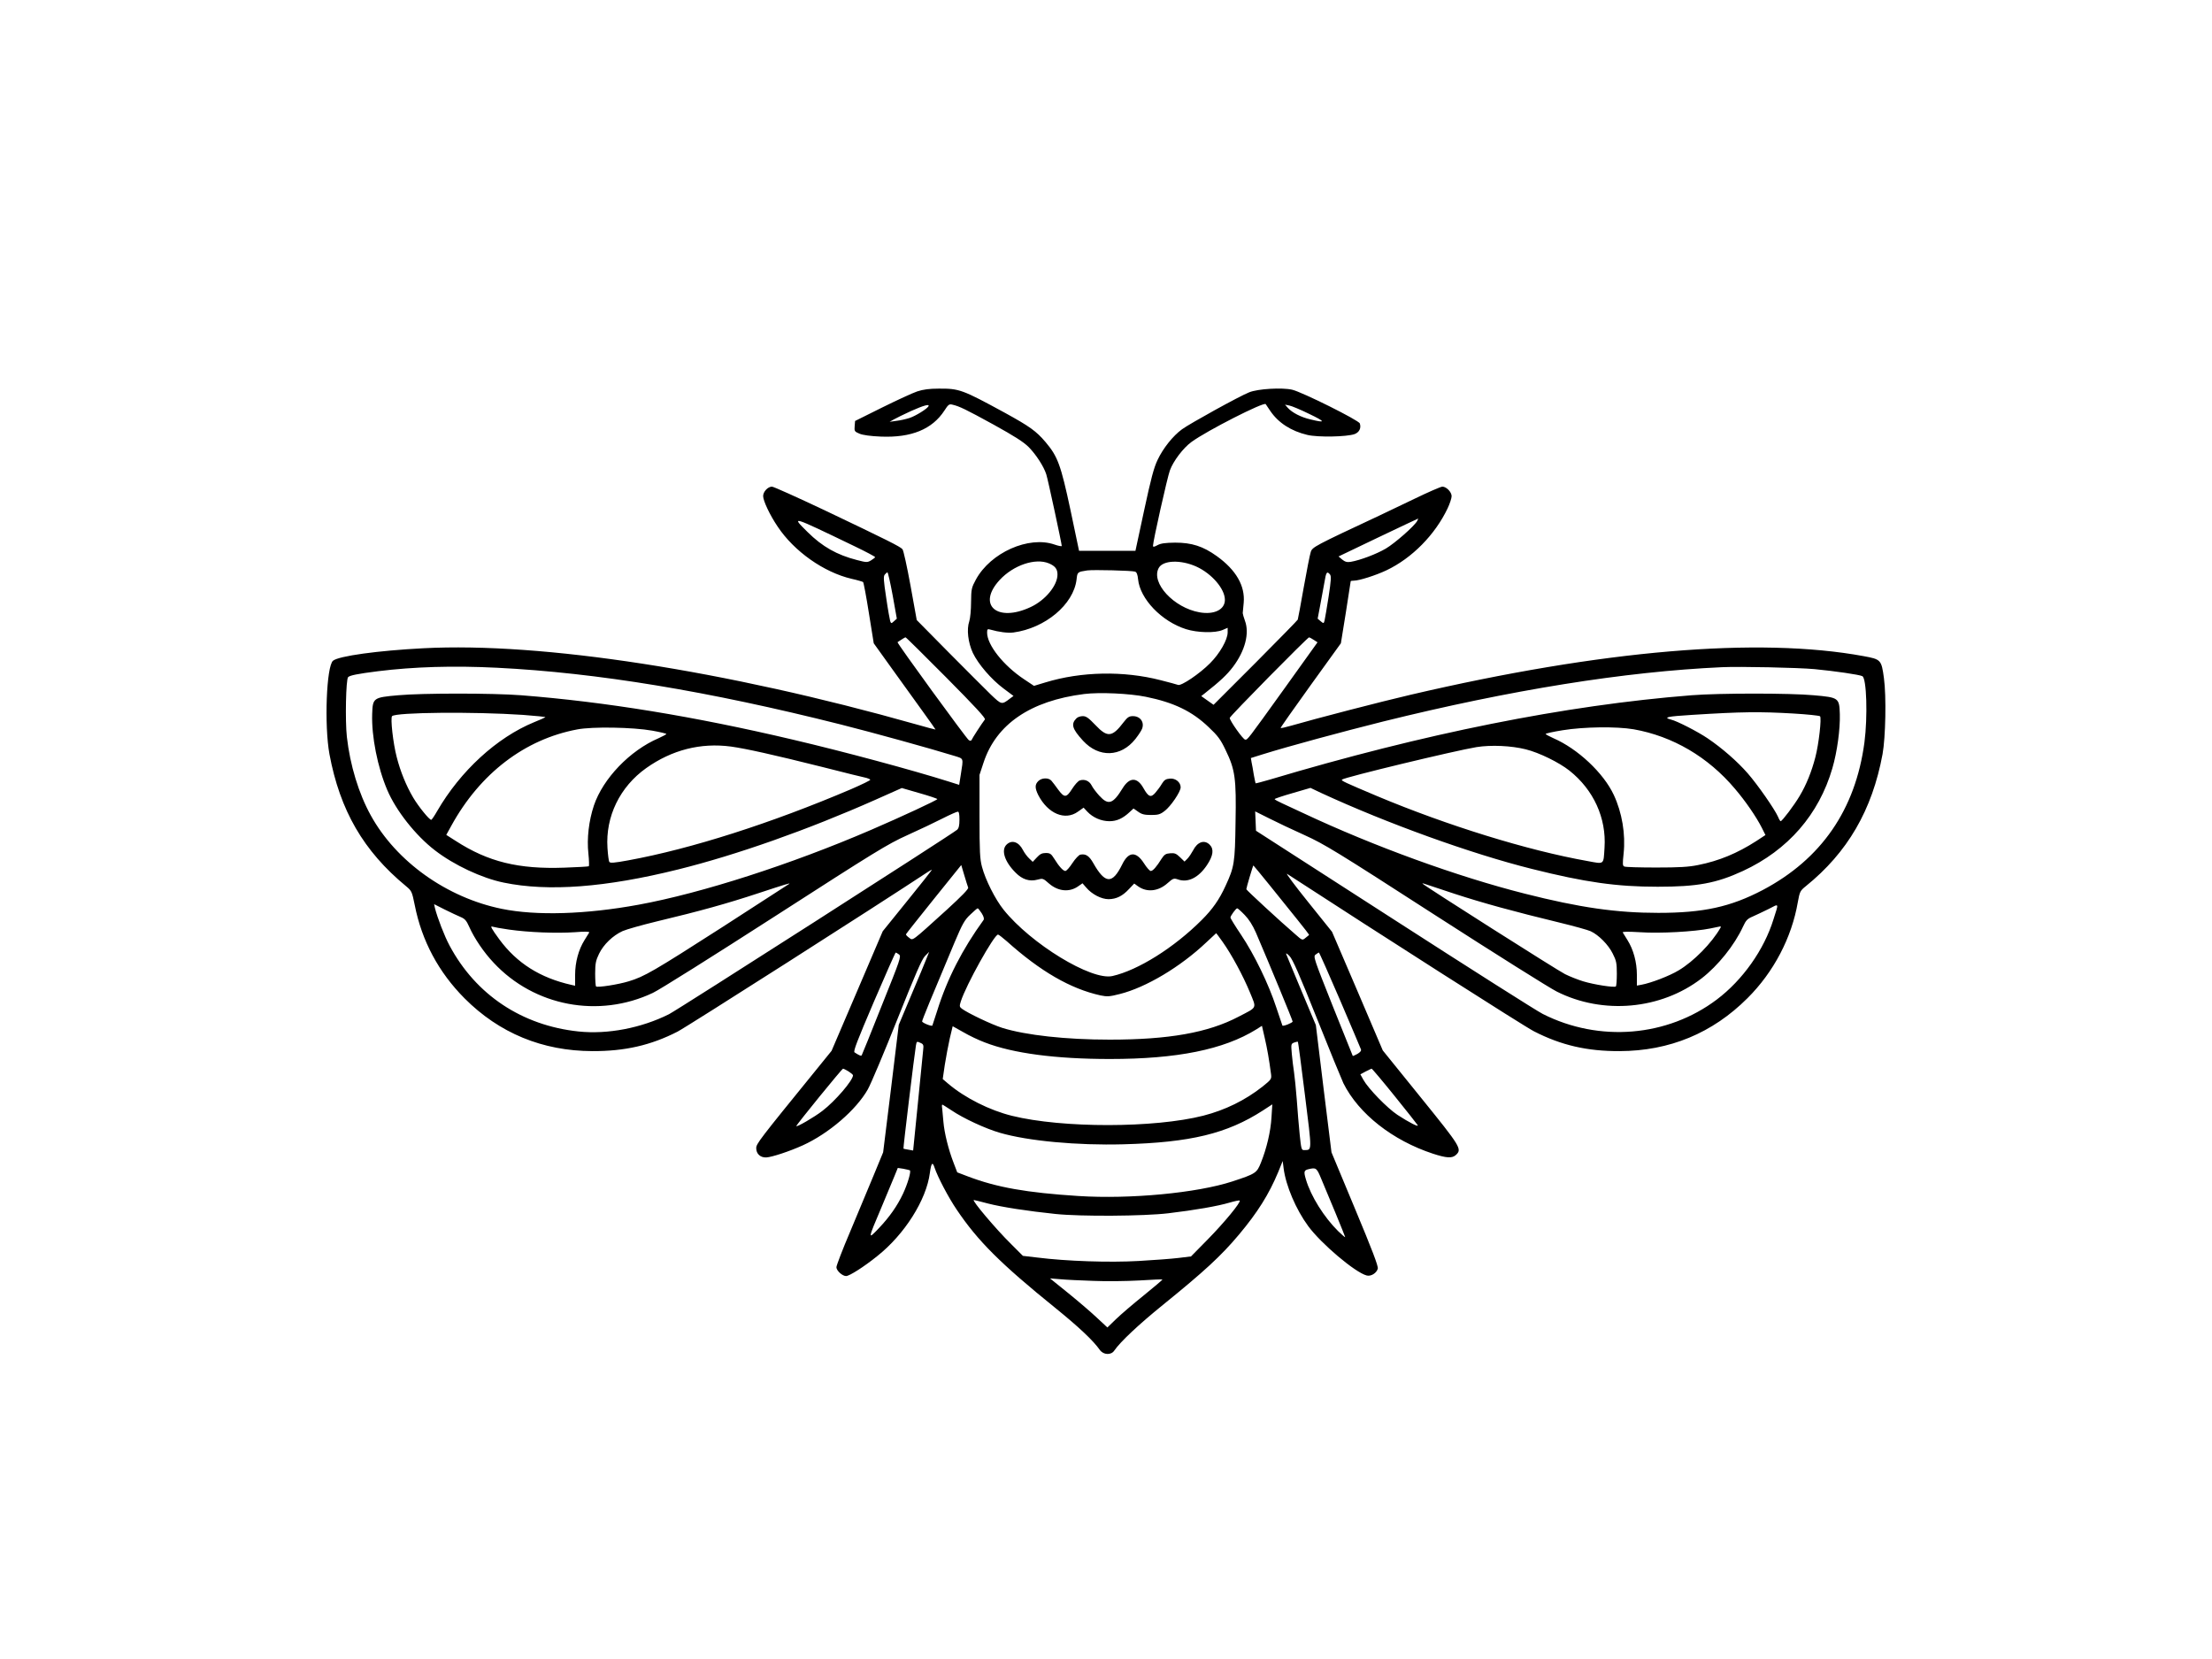 <?xml version="1.0" standalone="no"?>
<!DOCTYPE svg PUBLIC "-//W3C//DTD SVG 20010904//EN"
 "http://www.w3.org/TR/2001/REC-SVG-20010904/DTD/svg10.dtd">
<svg version="1.0" xmlns="http://www.w3.org/2000/svg"
 width="1600pt" height="1200pt" viewBox="0 0 1600 1200"
 preserveAspectRatio="xMidYMid meet">

<g transform="translate(0,1200) scale(0.1,-0.1)"
fill="#000000" stroke="none">
<path d="M6635 9169 c-33 -11 -148 -64 -255 -117 l-195 -97 -3 -38 c-3 -35 -1
-39 35 -54 24 -10 80 -18 155 -21 220 -9 371 53 459 188 28 44 35 49 58 43 49
-11 97 -34 299 -145 150 -83 216 -125 253 -162 53 -54 109 -140 127 -197 11
-32 112 -502 112 -518 0 -4 -24 0 -52 10 -187 65 -463 -58 -569 -253 -32 -59
-34 -69 -35 -163 0 -55 -6 -118 -13 -139 -20 -58 -9 -153 26 -229 39 -81 133
-191 223 -258 l71 -53 -23 -17 c-63 -48 -62 -48 -141 27 -39 38 -176 175 -304
304 l-232 235 -45 249 c-25 137 -51 255 -58 263 -15 19 -112 67 -563 282 -199
94 -370 171 -381 171 -30 0 -64 -37 -64 -68 0 -34 48 -137 105 -221 119 -179
334 -331 536 -378 41 -9 77 -20 82 -23 4 -4 23 -105 42 -225 l35 -218 137
-191 c76 -105 177 -245 224 -311 48 -66 86 -121 86 -122 -1 -1 -65 16 -142 38
-1379 390 -2705 595 -3563 550 -330 -17 -611 -56 -653 -90 -48 -39 -64 -468
-26 -676 76 -407 246 -701 554 -955 41 -34 43 -39 63 -137 51 -259 173 -486
360 -674 251 -252 564 -381 925 -382 234 -1 423 42 616 141 68 35 1438 909
1812 1156 15 10 27 16 27 13 0 -2 -80 -103 -178 -224 l-177 -219 -185 -433
-185 -432 -107 -132 c-417 -513 -438 -540 -438 -572 0 -41 30 -69 73 -67 40 2
168 44 265 88 188 86 385 256 469 404 23 41 119 269 213 505 131 328 178 437
201 460 l30 30 -20 -50 c-10 -27 -60 -146 -110 -264 l-90 -214 -56 -461 -57
-461 -68 -165 c-38 -91 -114 -273 -169 -405 -56 -131 -101 -249 -101 -261 0
-25 43 -64 70 -64 24 0 128 66 225 144 198 157 356 407 381 602 10 73 19 84
34 38 22 -66 99 -214 161 -305 151 -224 314 -388 714 -711 169 -137 273 -235
320 -302 26 -37 82 -40 105 -5 43 63 176 188 350 329 301 244 422 355 552 510
135 161 217 292 284 453 l32 79 7 -54 c16 -125 89 -296 177 -416 94 -128 341
-337 424 -358 31 -8 72 18 80 50 4 18 -41 136 -165 433 l-170 408 -57 460 -56
460 -105 250 c-58 138 -107 257 -110 265 -3 8 8 2 24 -15 23 -23 70 -130 198
-450 92 -231 179 -442 192 -470 111 -222 356 -414 648 -510 98 -32 138 -34
165 -10 47 43 38 57 -254 418 l-274 339 -183 429 -184 429 -175 218 c-96 119
-163 210 -150 201 672 -437 1718 -1105 1786 -1139 197 -101 385 -144 619 -143
361 1 672 130 925 383 190 189 320 438 364 694 14 77 17 83 58 116 302 244
480 550 555 955 22 122 28 417 10 550 -18 133 -22 136 -147 159 -760 140
-1891 44 -3275 -279 -215 -50 -686 -172 -869 -225 -38 -11 -71 -18 -73 -16 -2
2 95 140 216 308 l220 305 36 223 c19 122 35 224 35 226 0 2 10 4 23 4 38 0
158 38 236 75 185 88 351 257 442 448 16 34 29 74 29 88 0 30 -38 69 -67 69
-11 0 -103 -40 -204 -89 -101 -48 -213 -102 -249 -119 -472 -221 -488 -229
-499 -265 -6 -17 -29 -133 -51 -257 -22 -124 -41 -228 -43 -232 -1 -4 -138
-144 -305 -312 l-304 -304 -44 31 -45 32 23 18 c113 89 163 136 207 194 87
116 120 242 86 333 -9 25 -16 50 -16 55 1 6 4 39 7 75 11 122 -55 237 -194
337 -100 72 -182 98 -302 98 -71 -1 -103 -5 -127 -18 -26 -14 -33 -15 -33 -4
0 32 104 496 122 544 25 69 97 163 156 206 110 81 525 292 537 274 1 -1 16
-23 33 -49 59 -87 151 -146 269 -174 77 -18 283 -14 341 6 34 13 49 43 38 77
-7 23 -417 227 -489 244 -72 17 -250 7 -312 -19 -71 -28 -429 -226 -485 -267
-66 -48 -137 -137 -177 -222 -27 -56 -48 -136 -97 -364 l-63 -293 -204 0 -204
0 -62 295 c-70 327 -92 387 -180 491 -68 80 -114 113 -296 213 -307 167 -328
175 -477 174 -68 0 -112 -6 -155 -20z m80 -109 c-12 -19 -91 -68 -135 -83 -25
-8 -67 -18 -95 -21 l-50 -7 30 17 c17 10 73 37 125 61 92 41 138 54 125 33z
m2755 -54 c119 -57 121 -67 10 -40 -70 16 -133 49 -165 84 l-20 23 30 -6 c17
-3 82 -30 145 -61z m-3287 -958 c81 -39 147 -74 147 -78 0 -3 -13 -13 -29 -23
-27 -16 -33 -16 -102 2 -145 37 -251 97 -357 202 -121 120 -126 122 341 -103z
m4068 184 c-20 -37 -161 -161 -227 -200 -68 -40 -185 -84 -254 -96 -27 -4 -41
0 -62 17 l-26 22 286 137 c158 75 288 137 290 137 1 1 -2 -7 -7 -17z m-2664
-307 c45 -19 62 -41 62 -80 1 -79 -88 -187 -194 -236 -243 -114 -391 15 -224
196 99 107 258 161 356 120z m1066 -23 c112 -51 207 -161 207 -241 0 -71 -78
-109 -184 -90 -186 33 -352 213 -295 320 30 57 158 62 272 11z m-442 -37 c11
-4 18 -22 21 -55 14 -142 170 -305 347 -361 83 -26 210 -29 264 -6 l37 16 0
-33 c0 -53 -57 -153 -127 -223 -75 -76 -210 -167 -232 -157 -9 3 -65 19 -126
34 -268 69 -574 63 -833 -16 l-83 -25 -72 48 c-149 99 -267 248 -267 337 0 25
3 28 23 22 63 -18 127 -26 167 -21 230 31 435 202 457 383 6 55 6 55 78 66 43
6 327 -1 346 -9z m-1754 -172 l30 -168 -20 -18 c-20 -18 -21 -18 -28 0 -3 10
-17 86 -29 170 -19 125 -21 155 -10 167 7 9 16 16 19 16 4 0 21 -75 38 -167z
m3163 152 c10 -12 8 -44 -10 -162 -13 -82 -26 -159 -29 -171 -6 -23 -7 -23
-29 -5 l-21 18 18 95 c10 52 24 128 31 168 12 74 18 83 40 57z m-2775 -746
c208 -210 286 -294 279 -303 -23 -30 -93 -138 -96 -148 -3 -7 -10 -8 -20 -2
-16 9 -522 704 -516 709 31 21 54 35 58 35 4 0 136 -131 295 -291z m2657 273
l28 -18 -240 -335 c-271 -377 -265 -369 -283 -369 -15 0 -112 137 -112 157 0
12 563 583 574 583 3 0 18 -8 33 -18z m-5907 -202 c722 -36 1529 -169 2485
-410 242 -61 650 -174 825 -228 67 -21 64 -12 45 -133 l-12 -76 -76 24 c-263
83 -752 215 -1127 303 -717 169 -1354 273 -1965 321 -204 16 -719 16 -890 0
-181 -16 -184 -19 -188 -137 -5 -161 39 -384 109 -548 63 -149 205 -329 344
-436 138 -107 341 -202 498 -234 323 -67 739 -35 1262 95 423 105 938 287
1427 504 l191 85 128 -37 c71 -20 129 -40 129 -43 0 -7 -255 -126 -480 -223
-578 -249 -1223 -457 -1681 -541 -381 -70 -739 -81 -989 -30 -398 81 -764 342
-948 676 -87 157 -150 363 -173 568 -13 116 -7 416 9 432 13 13 67 24 217 43
259 32 543 41 860 25z m9530 -10 c146 -14 326 -40 346 -51 31 -16 39 -293 15
-479 -65 -487 -312 -844 -736 -1068 -233 -122 -429 -165 -755 -165 -302 0
-568 38 -966 139 -487 123 -1090 342 -1599 581 -58 27 -129 60 -157 73 -29 13
-53 26 -53 30 0 3 58 23 129 43 l130 38 78 -37 c474 -219 1083 -439 1523 -549
387 -97 614 -129 910 -129 288 0 424 25 617 114 326 151 550 409 647 743 35
119 57 285 54 391 -4 118 -7 121 -188 137 -169 16 -685 16 -885 0 -913 -72
-1936 -277 -3050 -610 -55 -16 -101 -28 -103 -27 -1 2 -7 30 -13 62 -5 33 -12
73 -16 90 l-5 31 83 26 c192 60 574 163 873 238 925 229 1748 361 2451 393
129 6 551 -3 670 -14z m-4837 -200 c202 -41 334 -104 455 -220 66 -62 86 -89
122 -165 69 -142 78 -205 72 -522 -4 -294 -9 -324 -72 -460 -46 -101 -95 -170
-172 -247 -201 -201 -461 -364 -647 -406 -152 -34 -590 234 -787 480 -60 75
-131 215 -156 310 -15 55 -18 109 -18 365 l0 300 29 88 c91 278 339 448 728
497 112 14 328 4 446 -20z m-4505 -131 c92 -7 165 -14 162 -17 -2 -2 -39 -19
-82 -36 -270 -111 -533 -353 -701 -643 -20 -35 -39 -63 -43 -63 -14 0 -92 96
-131 162 -50 85 -92 188 -118 290 -27 102 -47 285 -34 298 28 28 594 33 947 9z
m9188 10 c101 -6 188 -15 194 -20 12 -12 -9 -201 -34 -296 -27 -104 -65 -199
-114 -281 -39 -66 -125 -180 -137 -182 -3 0 -12 14 -19 32 -25 56 -146 230
-219 314 -75 86 -186 183 -291 254 -71 48 -221 125 -264 135 -60 16 -28 23
151 34 363 23 490 24 733 10z m-8253 -124 c56 -10 102 -21 102 -24 0 -3 -26
-17 -57 -31 -207 -89 -401 -291 -467 -486 -37 -111 -52 -239 -40 -348 5 -48 6
-89 3 -92 -4 -2 -83 -7 -176 -10 -333 -12 -552 42 -786 193 l-69 44 37 67
c208 378 531 625 911 696 108 21 402 16 542 -9z m7098 10 c283 -50 539 -200
733 -430 77 -90 155 -204 195 -283 l26 -52 -67 -44 c-137 -88 -269 -143 -420
-173 -68 -14 -137 -18 -303 -18 -118 0 -222 3 -230 7 -14 5 -14 18 -6 94 15
139 -11 296 -71 424 -74 159 -261 334 -436 410 -31 14 -57 28 -57 31 0 4 55
16 123 27 155 25 387 28 513 7z m-6529 -125 c108 -15 307 -59 658 -147 165
-42 310 -78 323 -80 12 -3 24 -9 27 -13 2 -4 -60 -34 -138 -68 -579 -247
-1158 -432 -1612 -515 -103 -19 -132 -21 -138 -11 -4 7 -10 52 -13 101 -15
227 90 442 280 577 186 132 394 185 613 156z m5749 -20 c97 -24 240 -94 316
-154 175 -139 268 -343 254 -557 -8 -127 1 -120 -124 -97 -434 77 -1014 257
-1522 470 -234 99 -261 111 -253 119 18 17 820 210 973 235 107 17 252 10 356
-16z m-4096 -508 c0 -44 -5 -63 -17 -74 -43 -36 -2018 -1300 -2084 -1334 -200
-100 -443 -147 -654 -125 -409 43 -743 265 -933 621 -37 68 -89 204 -106 272
l-6 28 77 -39 c43 -21 95 -46 115 -54 31 -13 42 -26 62 -71 37 -83 105 -184
177 -260 294 -315 759 -403 1151 -218 46 21 443 271 883 554 727 468 814 522
958 587 87 39 202 94 255 121 53 27 103 49 110 49 8 1 12 -17 12 -57z m2497
-113 c143 -65 230 -118 943 -578 432 -278 828 -527 880 -553 335 -169 754
-131 1048 95 119 92 238 241 299 373 22 48 32 58 72 75 25 11 77 36 114 54 78
40 74 48 35 -75 -68 -220 -223 -439 -410 -580 -358 -270 -850 -311 -1259 -104
-39 19 -521 325 -1072 680 l-1002 645 -3 70 -3 70 100 -50 c55 -28 171 -83
258 -122z m-2434 -379 c4 -10 -46 -61 -154 -160 -262 -237 -244 -224 -273
-203 -14 10 -24 21 -23 25 1 4 92 118 201 254 l199 247 22 -74 c12 -41 25 -81
28 -89z m2180 18 c63 -79 154 -192 202 -251 48 -59 86 -109 84 -110 -2 -1 -14
-11 -26 -21 -23 -19 -23 -19 -75 27 -103 88 -353 319 -353 325 0 10 48 172 51
172 1 0 54 -64 117 -142z m-3474 9 c-2 -2 -220 -143 -484 -313 -496 -318 -564
-358 -677 -392 -74 -23 -227 -47 -237 -37 -3 4 -6 46 -6 93 0 74 5 95 28 143
33 68 100 132 170 164 29 13 140 44 247 70 314 75 511 130 735 204 197 65 234
76 224 68z m4812 -72 c209 -68 428 -128 762 -209 103 -25 204 -53 223 -62 58
-27 128 -98 159 -161 26 -51 30 -69 30 -145 0 -47 -3 -89 -7 -93 -10 -10 -159
13 -237 37 -36 11 -95 34 -131 52 -51 25 -1010 634 -1030 654 -3 3 2 3 11 0 8
-3 107 -36 220 -73z m-3420 -141 c15 -24 19 -41 13 -49 -153 -211 -263 -425
-335 -656 -18 -57 -34 -106 -35 -107 -6 -8 -74 20 -74 30 0 10 63 164 234 570
57 135 73 164 114 202 26 25 50 46 54 46 3 0 16 -16 29 -36z m1902 -12 c31
-32 57 -73 81 -127 103 -240 266 -635 266 -644 0 -9 -69 -37 -74 -29 -1 1 -21
62 -45 133 -54 165 -157 379 -255 525 -42 62 -76 118 -76 123 0 12 40 67 49
67 4 0 28 -21 54 -48z m-5321 -106 c141 -20 340 -28 475 -19 74 6 109 5 105
-2 -3 -5 -19 -30 -34 -55 -43 -68 -68 -160 -68 -251 l0 -79 -27 6 c-226 51
-394 157 -521 329 -58 79 -69 100 -49 92 9 -3 62 -13 119 -21z m8762 12 c-62
-109 -194 -243 -302 -307 -66 -40 -199 -91 -269 -104 l-33 -6 0 78 c0 91 -25
183 -68 251 -15 25 -31 50 -34 55 -4 7 38 7 125 2 143 -10 393 4 507 27 36 8
69 14 73 15 5 0 5 -5 1 -11z m-3601 -100 c65 -91 149 -247 198 -366 49 -120
56 -104 -82 -176 -221 -116 -505 -166 -933 -166 -315 0 -606 32 -776 85 -79
25 -250 107 -293 139 -17 13 -18 19 -7 53 38 119 241 483 269 483 5 0 33 -22
63 -48 243 -218 461 -344 678 -392 49 -10 65 -9 140 10 190 48 438 196 625
373 39 36 71 66 72 67 1 0 22 -28 46 -62z m-2340 -92 c17 -13 9 -36 -124 -367
-77 -195 -143 -357 -146 -362 -4 -7 -19 -1 -52 21 -10 8 19 83 140 366 84 196
155 356 158 356 3 0 14 -7 24 -14z m3189 -328 c81 -189 149 -350 152 -358 4
-10 -5 -21 -25 -33 -18 -10 -33 -16 -34 -15 -1 2 -66 164 -145 361 -136 342
-142 359 -124 372 11 8 21 15 24 15 3 0 71 -154 152 -342z m-2569 -308 c203
-79 514 -120 905 -120 486 0 823 68 1059 214 l41 26 20 -87 c18 -78 31 -151
46 -264 4 -34 1 -38 -61 -88 -127 -100 -270 -170 -429 -211 -353 -90 -1020
-91 -1384 -1 -162 40 -339 129 -460 231 l-41 35 15 103 c9 56 25 143 36 191
l21 88 77 -43 c42 -25 112 -58 155 -74z m-446 -60 c-3 -25 -20 -197 -38 -383
l-34 -339 -34 6 c-18 3 -35 6 -36 8 -3 3 79 681 90 745 5 31 7 32 32 20 23
-10 25 -15 20 -57z m2762 -321 c52 -416 52 -396 -5 -398 -20 -1 -22 7 -33 112
-6 61 -16 175 -21 252 -6 77 -15 167 -20 200 -5 33 -13 93 -16 132 -6 70 -6
73 17 82 13 5 25 7 27 6 2 -2 25 -175 51 -386z m-3301 171 c17 -11 32 -23 32
-28 0 -36 -128 -186 -221 -257 -58 -45 -189 -121 -189 -110 0 9 330 415 338
415 4 0 22 -9 40 -20z m3949 -177 c88 -109 163 -204 167 -211 11 -18 -62 19
-146 74 -74 49 -211 190 -246 253 l-22 40 37 20 c21 11 41 20 44 21 4 0 79
-89 166 -197z m-3205 -104 c85 -58 247 -133 351 -163 203 -59 558 -92 892 -83
486 13 750 77 1009 244 l69 45 -6 -94 c-6 -103 -35 -225 -76 -327 -30 -76 -38
-81 -208 -137 -255 -83 -737 -129 -1113 -105 -374 24 -590 62 -800 142 l-76
29 -26 68 c-38 98 -67 216 -74 297 -3 39 -7 82 -9 98 -3 15 -2 27 1 27 3 0 32
-19 66 -41z m-301 -434 c11 -7 -15 -96 -49 -169 -42 -89 -98 -169 -176 -251
-80 -84 -80 -83 19 150 39 94 82 196 95 228 l24 59 40 -6 c21 -4 42 -9 47 -11z
m2976 -62 c18 -43 64 -154 103 -247 38 -93 70 -171 70 -174 0 -4 -23 16 -51
43 -102 101 -197 252 -233 374 -17 57 -14 66 19 74 55 13 59 10 92 -70z
m-2412 -178 c100 -26 288 -55 490 -76 182 -19 638 -16 815 5 194 23 359 52
443 77 38 11 71 18 74 15 11 -11 -113 -161 -232 -282 l-120 -122 -90 -11 c-49
-6 -180 -16 -289 -22 -210 -12 -519 -2 -734 25 l-103 12 -85 85 c-109 107
-288 319 -270 319 3 0 49 -11 101 -25z m765 -560 c91 -4 239 -2 330 3 91 6
166 9 168 7 2 -2 -59 -53 -135 -115 -76 -61 -166 -138 -201 -172 l-62 -60 -73
68 c-40 38 -133 118 -207 178 l-135 109 75 -6 c41 -4 149 -9 240 -12z"/>
<path d="M7786 6804 c-41 -41 -31 -76 48 -162 114 -124 274 -119 378 12 22 28
44 61 49 75 18 47 -13 91 -66 91 -27 0 -39 -7 -66 -42 -84 -111 -118 -115
-205 -23 -50 52 -67 65 -92 65 -17 0 -38 -7 -46 -16z"/>
<path d="M7510 6350 c-25 -25 -25 -50 0 -101 70 -135 194 -187 287 -120 l41
29 28 -30 c40 -42 100 -68 159 -68 53 0 97 20 147 67 l27 25 33 -23 c26 -19
46 -24 94 -24 51 0 66 4 98 29 44 33 116 139 116 171 0 37 -37 67 -78 63 -29
-2 -41 -10 -57 -36 -11 -19 -32 -48 -47 -65 -33 -39 -51 -32 -87 32 -45 81
-101 81 -151 -1 -70 -114 -103 -125 -168 -54 -22 24 -48 58 -56 75 -17 33 -51
47 -85 36 -12 -3 -37 -31 -56 -61 -42 -66 -56 -66 -102 -4 -18 25 -39 53 -48
63 -20 23 -70 22 -95 -3z"/>
<path d="M7280 5890 c-40 -40 -13 -124 67 -203 47 -48 100 -65 156 -50 40 11
42 10 85 -28 66 -57 148 -65 212 -19 l30 21 26 -30 c41 -49 110 -85 163 -85
56 1 100 22 148 74 l37 39 28 -20 c63 -45 145 -37 211 21 42 37 47 39 77 29
72 -26 149 12 210 103 46 69 52 116 20 148 -38 38 -89 21 -120 -41 -12 -22
-30 -49 -41 -60 l-21 -21 -33 32 c-27 26 -39 31 -71 28 -31 -2 -42 -9 -61 -38
-38 -61 -64 -90 -79 -90 -8 0 -30 25 -49 55 -57 89 -112 87 -158 -8 -71 -144
-123 -142 -209 10 -30 53 -55 69 -94 61 -10 -2 -36 -29 -57 -61 -20 -31 -43
-57 -51 -57 -16 0 -46 33 -80 88 -23 37 -31 42 -62 42 -27 0 -42 -8 -64 -32
l-30 -32 -26 25 c-14 13 -35 41 -45 61 -30 59 -81 76 -119 38z"/>
</g>
</svg>
